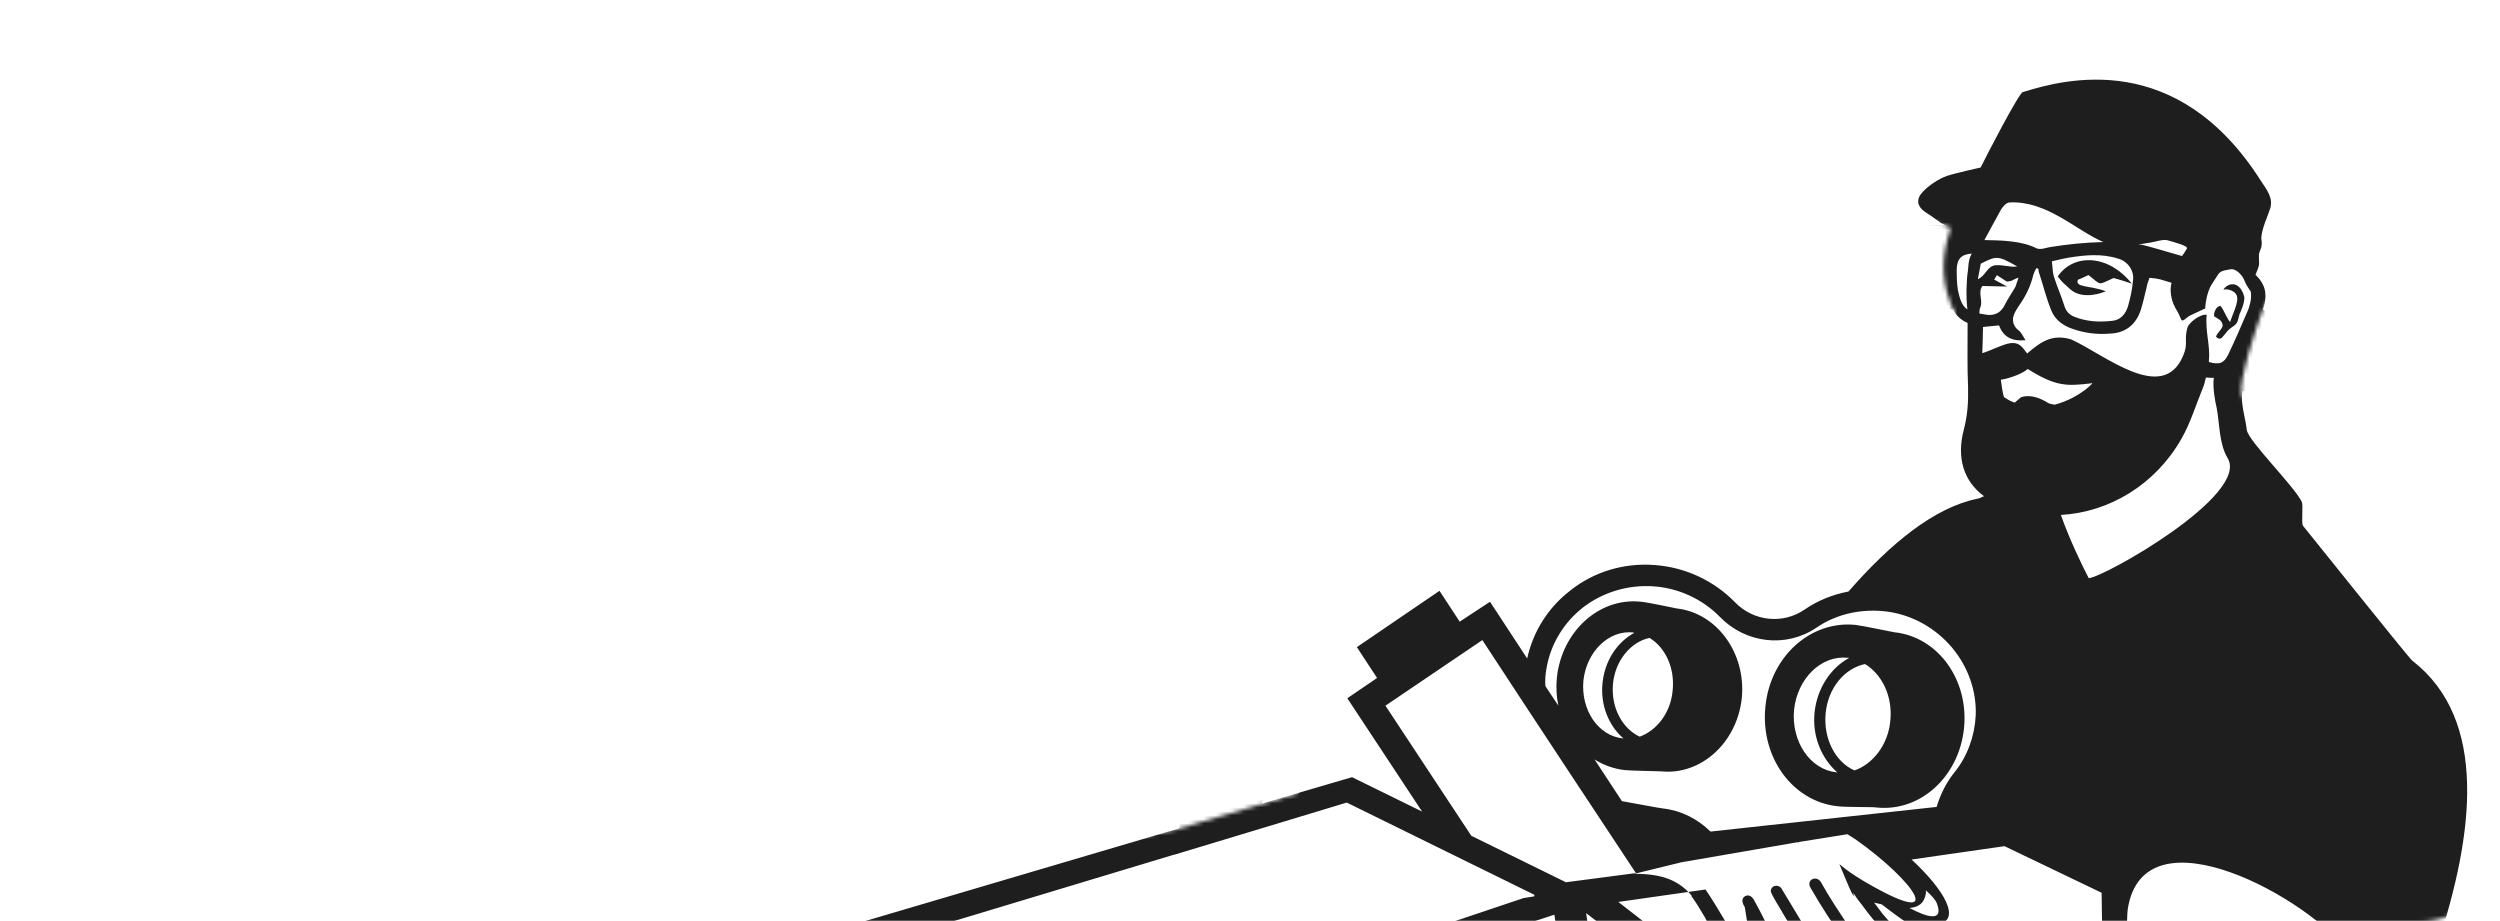<svg width="624" height="230" viewBox="0 0 624 230" fill="none" xmlns="http://www.w3.org/2000/svg">
<mask id="mask0_44_514" style="mask-type:alpha" maskUnits="userSpaceOnUse" x="0" y="0" width="624" height="230">
<rect width="624" height="230" rx="20" fill="#F8D000"/>
</mask>
<g mask="url(#mask0_44_514)">
<mask id="mask1_44_514" style="mask-type:alpha" maskUnits="userSpaceOnUse" x="146" y="-11" width="483" height="511">
<path d="M323.876 198.021L293.575 207.023L203.112 224.589C184.376 248.229 146.727 303.81 146.024 337.009C145.146 378.508 168.64 383.119 178.081 396.073C187.523 409.028 413.021 497.954 468.572 499.271C524.124 500.589 617.441 443.5 626.443 438.889C633.645 435.201 618.319 388.461 609.756 365.553L626.443 302.317C626.516 272.163 626.619 210.537 626.443 205.267C626.224 198.68 613.928 162.451 602.949 152.131C591.971 141.811 560.133 103.167 559.474 98.336C558.947 94.472 562.768 82.82 564.744 77.477C569.575 68.768 579.455 48.714 580.333 38.174C581.431 25 569.135 9.63 548.935 -4.203C528.734 -18.036 521.05 -6.618 515.78 -5.74C510.51 -4.862 469.89 41.029 468.572 45.639C467.255 50.251 476.477 53.764 482.844 55.52C489.212 57.277 486.138 55.74 485.26 64.083C484.557 70.758 486.87 76.379 488.114 78.356L482.844 86.04C440.321 103.533 352.508 141.24 341.441 152.131C330.375 163.022 325.12 187.262 323.876 198.021Z" fill="#FFE34E"/>
</mask>
<g mask="url(#mask1_44_514)">
<path fill-rule="evenodd" clip-rule="evenodd" d="M499.406 94.784C499.64 96.247 499.852 98.34 500.228 99.154C500.906 99.546 501.603 100.06 502.381 100.311C502.52 100.414 502.64 100.395 502.899 100.478C503.66 99.856 504.402 99.112 504.642 99.074C506.881 98.466 509.234 99.34 511.147 100.535C511.425 100.74 512.064 100.888 512.823 101.017C519.199 99.371 523.39 94.824 521.929 95.683C516.015 96.379 513.218 96.576 506.106 92.085C505.044 93.131 501.924 94.381 499.406 94.784ZM462.598 222.868C463.61 224.582 464.485 225.443 465.439 226.791C468.121 230.489 470.549 232.602 472.495 235.543C474.084 237.79 475.676 239.286 473.373 241.031C470.509 243.114 465.84 236.982 464.17 234.998L461.329 231.076C459.045 227.564 456.642 224.071 454.56 220.277C453.509 218.319 450.628 219.53 451.958 221.693C455.173 227.183 457.119 230.123 460.615 235.067L462.622 237.623C464.153 239.504 463.735 239.196 465.903 241.225C467.153 243.651 466.642 246.61 464.325 246.73C460.53 246.837 455.409 238.651 453.045 235.403C451.773 233.605 450.742 231.769 449.59 229.952L444.57 221.625C443.674 220.642 442.015 221.033 441.99 222.413C441.988 223.163 444.589 227.125 445.124 228.165C447.663 232.511 452.607 240.351 455.768 243.972C456.663 244.955 456.942 245.16 457.335 246.848C457.67 248.171 457.485 249.326 456.624 250.089C453.939 252.519 448.957 244.437 447.627 242.273C446.615 240.559 445.324 238.639 444.292 236.803C443.777 235.885 443.261 234.967 442.726 233.927C441.396 231.763 439.514 227.687 438.145 225.279C437.788 224.586 437.036 222.955 435.555 223.692C434.434 224.372 435.009 225.656 435.505 226.452L435.524 226.574L435.544 226.696L435.563 226.818L435.583 226.94L435.602 227.062L435.622 227.184L435.641 227.306L435.661 227.428L435.68 227.55L435.7 227.671L435.719 227.794L435.739 227.916L435.758 228.037L435.778 228.159L435.797 228.282L435.817 228.403L435.836 228.525L435.856 228.647L435.875 228.769L435.895 228.891L435.914 229.013L435.934 229.135L435.953 229.257L435.973 229.379L435.992 229.501L436.012 229.623L436.031 229.745L436.051 229.867L436.07 229.989L436.09 230.111L436.109 230.233L436.129 230.354L436.148 230.476L436.168 230.599L436.187 230.72L436.207 230.842L436.226 230.964L436.246 231.086L436.266 231.208L436.285 231.33L436.305 231.452L436.324 231.574L436.344 231.696L436.363 231.818L436.383 231.94L436.402 232.062L436.422 232.184L436.441 232.306L436.461 232.428L436.48 232.549L436.5 232.671L436.519 232.794L436.539 232.916L436.558 233.037L436.578 233.159L436.597 233.282L436.617 233.403L436.636 233.525L436.656 233.647L436.675 233.769L436.695 233.891L436.714 234.013L436.734 234.135L436.753 234.257L436.773 234.379L436.792 234.501L436.812 234.623L436.831 234.745L436.851 234.866L436.87 234.989L436.89 235.111L436.909 235.232L436.929 235.354L436.948 235.477L436.968 235.598L436.987 235.72L437.007 235.842L437.026 235.964L437.046 236.086L437.065 236.208L437.085 236.33L437.104 236.452L437.124 236.574L437.144 236.696L437.163 236.818L437.183 236.94L437.202 237.062L437.222 237.184L437.241 237.306L437.261 237.428L437.28 237.549L437.3 237.672L437.319 237.794L437.339 237.915L437.358 238.037L437.378 238.159L437.397 238.281L437.417 238.403L437.436 238.525L437.456 238.647L437.475 238.769L437.495 238.891L437.514 239.013L437.534 239.135L437.553 239.257L437.573 239.379L437.592 239.501L437.612 239.623L437.631 239.745L437.651 239.867L437.67 239.989L437.69 240.111L437.709 240.232L437.729 240.354L437.748 240.477L437.768 240.598L437.787 240.72L437.807 240.842L437.826 240.964L437.846 241.086L437.865 241.208L437.885 241.33L437.904 241.452L437.924 241.574L437.943 241.696L437.963 241.818L437.982 241.94L438.002 242.062L441.236 247.673L441.256 247.795L441.275 247.917L441.295 248.039L441.314 248.161L441.334 248.282L441.353 248.405C441.353 248.405 441.353 248.405 441.373 248.527C441.373 248.527 441.373 248.527 441.392 248.648L441.412 248.77C441.412 248.77 441.412 248.77 441.431 248.892C441.431 248.892 441.431 248.892 441.451 249.014C441.451 249.014 441.451 249.014 441.47 249.136L441.49 249.258C441.49 249.258 441.49 249.258 441.509 249.38C441.509 249.38 441.509 249.38 441.529 249.502C441.529 249.502 441.529 249.502 441.548 249.624C441.548 249.624 441.548 249.624 441.568 249.746C441.568 249.746 441.568 249.746 441.448 249.765C441.448 249.765 441.448 249.765 441.328 249.784C441.328 249.784 441.328 249.784 441.208 249.804C441.208 249.804 441.208 249.804 441.088 249.823C441.088 249.823 441.088 249.823 440.968 249.842C440.968 249.842 440.968 249.842 440.848 249.861C440.728 249.88 440.848 249.861 440.728 249.88C440.728 249.88 440.728 249.88 440.609 249.899C440.609 249.899 440.609 249.899 440.489 249.919C440.489 249.919 440.489 249.919 440.369 249.938C440.369 249.938 440.369 249.938 440.249 249.957C440.249 249.957 440.249 249.957 440.129 249.976L440.009 249.995L439.889 250.015L439.769 250.034L439.65 250.053L439.529 250.072L439.41 250.091L439.29 250.11L439.17 250.13L439.05 250.149L438.93 250.168C438.93 250.168 438.81 250.187 438.791 250.065C438.791 250.065 438.671 250.084 438.652 249.963C438.652 249.963 438.531 249.982 438.512 249.86C438.512 249.86 438.392 249.879 438.372 249.757C438.372 249.757 438.253 249.776 438.233 249.654L438.093 249.552L437.954 249.448L437.815 249.346L437.675 249.243L437.536 249.14L437.397 249.038L437.257 248.935L437.118 248.832L436.978 248.729L436.839 248.627C436.839 248.627 436.699 248.524 436.68 248.402C436.66 248.28 436.541 248.299 436.521 248.177C436.502 248.055 436.382 248.075 436.362 247.952C436.343 247.83 436.223 247.849 436.204 247.728C436.184 247.606 436.064 247.625 436.044 247.503C436.025 247.381 435.905 247.4 435.886 247.278C435.866 247.156 435.746 247.176 435.727 247.054C435.707 246.931 435.587 246.95 435.568 246.829C434.614 245.48 433.978 244.582 432.847 242.886C432.331 241.969 431.695 241.07 431.18 240.151C428.818 236.152 427.215 232.281 425.59 229.039C424.399 226.978 423.248 225.161 422.136 223.588L422.255 223.569C419.372 220.153 415.466 218.026 407.857 218.118L419.691 215.224L448.886 210.178C448.906 210.3 449.045 210.403 449.064 210.525L449.006 210.159L450.325 209.948L461.115 208.221C461.793 208.613 462.49 209.127 463.307 209.622C478.006 220.028 486.785 232.631 465.065 219.847C462.754 218.465 460.683 217.046 459.11 215.671C460.119 218.137 461.109 220.48 461.881 222.232C462.079 222.701 462.417 223.272 462.734 223.721L462.598 222.868ZM425.696 222.018L403.937 225.124L443.123 255.626L454.312 254.086C452.481 252.628 450.93 250.624 450.116 249.379C449.216 249.898 447.23 252.092 444.122 250.338C440.196 248.09 431.793 230.923 425.696 222.018ZM462.465 252.781L524.865 243.923L524.565 222.834L500.326 211.204L477.128 214.54C484.77 221.572 490.29 229.944 483.177 230.832C485.089 232.027 490.337 238.691 488.468 241.617C487.183 243.574 485.404 243.983 482.131 243.506C482.878 246.639 482.189 249.251 479.629 250.16C476.95 251.089 473.942 249.194 471.789 248.038C471.184 249.635 470.381 250.764 468.641 251.418C466.441 252.27 465.067 251.364 462.953 250.452C462.97 251.325 462.847 252.095 462.465 252.781ZM476.602 226.631C480.768 228.841 485.315 230.365 483.417 225.415C483.021 224.478 481.987 223.393 480.693 222.224C480.791 222.834 480.648 223.482 480.386 224.149C479.801 225.869 478.301 226.484 476.602 226.631ZM467.781 225.29L469.967 228.193C472.233 230.832 474.422 232.983 476.267 236.065C477.299 237.901 476.78 237.734 477.477 238.248C478.593 239.07 483.594 241.897 485.438 240.351C487.621 238.626 485.198 235.011 484.002 234.452C481.111 233.289 479.814 232.871 477.205 231.162C474.595 229.454 472.086 227.604 469.696 225.735C469.058 225.586 468.42 225.439 467.781 225.29ZM477.006 241.45C475.757 244.401 472.782 244.252 471.722 244.546C472.358 245.445 476.822 247.983 478.461 247.47C480.661 246.618 479.08 242.118 477.006 241.45ZM408.317 217.92L390.855 220.213L367.234 208.608L345.808 176.14L369.994 159.764L381.054 176.63L391.121 191.904L408.317 217.92ZM382.995 223.347L336.152 200.323L293.107 213.339L292.867 213.377L210.756 238.145L255.204 266.179L276.559 259.011L380.296 224.154L382.933 223.732L382.995 223.347ZM483.388 201.406C484.258 198.391 485.747 195.401 487.793 192.822C491.084 188.794 492.86 183.756 493.139 178.584C493.382 172.416 491.188 166.389 487.232 161.644C483.136 156.796 477.457 153.577 471.29 152.687C465.002 151.817 458.567 153.097 453.361 156.682C445.813 161.766 435.793 160.618 429.327 154.023C424.911 149.477 418.81 146.701 412.481 146.338C406.272 145.955 400.054 147.825 395.127 151.615C390.32 155.386 387.005 160.794 386.004 166.833C385.739 168.251 385.613 169.772 385.727 171.255L388.964 176.115C388.493 173.939 388.362 171.583 388.591 169.17C389.813 157.593 399.151 149.096 409.531 150.186C411.527 150.367 417.394 151.68 418.531 151.873C428.552 153.022 435.804 162.993 434.763 174.166C433.603 185.357 424.585 193.554 414.584 192.528C413.466 192.456 407.555 192.401 405.558 192.22C402.804 191.911 400.191 190.953 398 189.553L404.831 199.967C408.243 200.546 413.83 201.653 415.208 201.808C419.719 202.337 423.745 204.445 426.949 207.559L483.388 201.406ZM395.898 227.911L417.276 373.827L460.817 366.986L447.512 352.229C465.796 333.546 468.13 323.542 493.449 318.865C511.674 299.815 503.295 265.885 521.842 251.161L440.681 262.645L395.898 227.911ZM532.182 247.381C532.301 247.361 532.301 247.361 532.421 247.342C533.121 247.105 533.985 245.591 534.646 245.11C536.729 243.526 538.751 242.327 541.031 241.212C541.31 241.417 541.31 241.417 541.469 241.642C540.878 244.864 539.587 248.322 536.804 250.143C533.5 252.548 530.634 255.383 527.469 257.891C506.381 273.646 515.561 301.82 501.179 318.754C498.792 321.513 495.986 323.962 493.162 326.29C490.357 328.74 486.682 328.828 483.205 329.384C479.489 329.979 476.552 330.073 473.965 333.114C471.597 335.994 468.475 337.994 465.65 340.322C463.026 342.368 461.239 345.03 458.855 347.038C457.773 347.962 456.869 349.232 455.788 350.155C454.826 351.059 454.703 351.83 455.378 352.972C457.006 355.464 459.343 355.465 461.922 354.677C464.961 353.691 466.43 350.579 468.695 348.591C469.876 347.526 471.182 345.691 472.938 345.91C474.076 346.104 474.391 347.304 474.446 348.421C474.485 348.665 473.272 357.989 473.091 358.393C472.726 359.952 471.365 360.67 470.124 361.369C468.663 362.228 467.885 361.977 466.268 361.861C464.843 363.715 465.66 364.21 467.232 365.584C468.646 366.734 469.959 368.024 471.674 368.751C473.369 369.355 474.908 368.983 476.548 368.471C478.547 367.901 479.584 368.236 481.438 369.064C482.634 369.624 484.809 370.151 486.089 369.696C487.029 369.421 488.03 368.76 488.93 368.241C489.591 367.76 490.213 367.035 491.152 366.76C492.792 366.248 494.144 367.782 495.661 368.04C497.177 368.298 498.923 366.142 500.283 365.424C502.004 364.649 503.702 364.502 505.659 364.439C506.878 364.369 508.018 363.812 508.721 362.823C509.926 361.13 510.411 359.551 511.077 357.569C514.549 347.758 511.864 350.189 518.149 341.053C518.852 340.066 519.555 339.077 520.397 338.192C538.724 318.25 556.538 312.774 565.696 283.167C566.525 280.659 566.475 278.04 569.076 276.623C570.217 276.066 570.819 275.219 572.098 274.764C573.838 274.11 577.31 264.3 577.796 262.721C578.886 259.545 579.717 256.285 582.123 253.649C584.63 250.871 588.051 249.198 590.298 246.337C592.145 244.041 587.19 239.205 586.077 237.632C576.721 224.496 535.251 201.238 531.101 226.792C530.691 229.609 531.056 238.806 530.617 243.754L532.182 247.381ZM374.784 255.803C373.265 256.296 371.726 256.668 370.087 257.18C370.672 260.839 371.257 264.497 371.843 268.156C372.428 271.814 373.013 275.473 373.599 279.131C374.184 282.789 374.769 286.448 375.355 290.106C375.94 293.765 376.525 297.424 377.11 301.082C374.512 301.748 371.894 302.292 369.275 302.836C368.495 297.958 367.714 293.08 366.934 288.202C366.154 283.324 365.373 278.446 364.593 273.568C363.851 268.934 363.09 264.178 362.349 259.544C361.608 254.91 360.847 250.153 360.105 245.519C363.504 244.475 366.783 243.45 370.182 242.406C373.581 241.362 376.86 240.337 380.278 239.415C381.039 244.171 381.8 248.927 382.58 253.806C383.341 258.561 384.102 263.318 384.883 268.196C385.683 273.196 386.482 278.196 387.282 283.196C388.082 288.196 388.882 293.195 389.682 298.195C387.084 298.861 384.466 299.405 381.968 299.93C381.382 296.271 380.797 292.613 380.192 288.833C379.607 285.174 379.021 281.515 378.417 277.735C377.831 274.076 377.226 270.296 376.641 266.637C375.975 263.242 375.37 259.461 374.784 255.803ZM340.95 251.836C345.749 250.318 350.427 248.819 355.226 247.3C356.249 251.389 357.272 255.478 358.295 259.567C359.318 263.655 360.341 267.744 361.244 271.852C362.306 276.185 363.349 280.396 364.411 284.728C365.473 289.061 366.516 293.272 367.578 297.604C367.87 299.434 368.163 301.263 368.475 303.214C365.637 303.918 362.659 304.52 359.821 305.224C358.956 301.36 357.992 297.637 357.008 293.792C355.829 294.106 354.649 294.42 353.469 294.733C353.854 298.674 354.239 302.615 354.484 306.453C351.645 307.158 348.788 307.74 346.069 308.425C345.835 306.962 345.601 305.498 345.367 304.035C345.024 299.587 344.681 295.139 344.238 290.833C343.895 286.385 343.553 281.937 343.09 277.508C342.787 273.305 342.343 268.998 342.039 264.794C341.717 260.468 341.393 256.142 340.95 251.836ZM354.145 279.742C353.577 276.956 352.888 274.19 352.3 271.282C351.731 268.497 351.042 265.73 350.454 262.822C350.215 262.861 349.975 262.899 349.755 263.06C350.083 265.884 350.412 268.708 350.741 271.532C351.07 274.356 351.399 277.18 351.728 280.004C351.747 280.126 351.767 280.247 351.786 280.37C352.606 280.113 353.445 279.979 354.145 279.742ZM327.374 256.134C327.842 259.061 328.291 261.866 328.759 264.793C329.286 268.085 329.953 271.481 330.479 274.773C330 274.85 329.659 275.029 329.18 275.106C328.293 271.871 327.407 268.636 326.401 265.42C325.592 262.673 324.784 259.925 324.076 257.037C321.496 257.825 318.917 258.613 316.319 259.279C316.533 260.62 316.748 261.961 316.962 263.303C318.108 266.622 319.115 269.838 320.261 273.156C321.406 276.475 322.432 279.813 323.558 283.009C323.603 287.13 323.748 291.109 323.792 295.229C323.817 299.228 323.981 303.329 324.006 307.327C324.318 309.278 324.63 311.229 324.923 313.059C327.541 312.515 330.14 311.849 332.638 311.324C332.432 307.73 332.326 303.995 332.12 300.4C331.914 296.807 331.688 293.09 331.602 289.477C332.082 289.4 332.542 289.202 332.901 289.144C333.467 292.681 334.153 296.198 334.738 299.857C335.304 303.393 335.87 306.93 336.436 310.466C339.034 309.801 341.772 309.238 344.371 308.571C343.61 303.816 342.849 299.059 341.988 294.445C341.227 289.688 340.346 284.951 339.604 280.317C338.883 275.805 338.06 271.434 337.339 266.922C336.617 262.41 335.775 257.917 335.072 253.527C332.653 254.539 330.073 255.327 327.374 256.134ZM384.961 321.714C385.566 325.494 386.151 329.153 386.876 332.914C387.48 336.695 388.066 340.353 388.671 344.133C389.275 347.914 389.861 351.573 390.586 355.334C391.19 359.114 391.776 362.773 392.381 366.553C395.018 366.131 397.536 365.728 400.173 365.306C399.373 360.306 398.554 355.185 397.634 350.204C396.834 345.204 396.015 340.082 395.095 335.101C394.314 330.223 393.434 325.486 392.653 320.608C391.873 315.73 391.112 310.974 390.212 306.115C383.556 307.555 376.92 309.117 370.164 310.698C370.925 315.454 371.667 320.088 372.547 324.826C373.308 329.581 374.05 334.216 374.931 338.952C375.711 343.83 376.511 348.83 377.411 353.689C378.192 358.567 378.992 363.567 379.892 368.426C382.53 368.004 385.067 367.723 387.705 367.301C387.12 363.643 386.515 359.863 385.929 356.204C385.344 352.545 384.739 348.765 384.154 345.106C383.569 341.448 382.964 337.667 382.378 334.009C381.793 330.35 381.188 326.57 380.483 322.931C381.863 322.334 383.422 322.085 384.961 321.714ZM351.296 314.968C351.62 319.293 352.063 323.6 352.366 327.804C352.69 332.13 353.113 336.315 353.436 340.64C353.779 345.088 354.122 349.536 354.584 353.964C354.927 358.412 355.27 362.86 355.612 367.308C355.847 368.771 356.1 370.356 356.334 371.82C359.212 371.36 361.97 370.918 364.866 370.58C364.482 366.639 364.097 362.698 363.833 358.738C365.032 358.547 366.23 358.355 367.429 358.163C368.414 362.008 369.278 365.872 370.281 369.839C373.159 369.378 376.036 368.918 378.933 368.58C378.64 366.75 378.328 364.799 378.036 362.97C376.973 358.637 375.892 354.182 374.83 349.85C373.768 345.517 372.686 341.062 371.624 336.73C370.582 332.519 369.558 328.43 368.636 324.201C367.613 320.112 366.57 315.901 365.547 311.812C360.771 312.701 356.034 313.835 351.296 314.968ZM364.528 343.869C363.809 343.984 362.969 344.118 362.269 344.355C362.25 344.233 362.23 344.111 362.211 343.989C361.882 341.166 361.553 338.341 361.224 335.517C360.895 332.693 360.566 329.869 360.238 327.045C360.477 327.007 360.717 326.968 360.957 326.93C361.526 329.715 362.234 332.604 362.822 335.512C363.371 338.176 363.939 340.961 364.528 343.869ZM337.785 318.13C338.253 321.057 338.721 323.984 339.17 326.789C339.716 330.203 340.243 333.496 340.789 336.91C340.31 336.987 339.95 337.045 339.471 337.121C338.584 333.886 337.678 330.529 336.792 327.294C335.964 324.425 335.275 321.659 334.447 318.789C331.969 319.436 329.35 319.98 326.872 320.627C327.086 321.968 327.301 323.309 327.516 324.651C328.542 327.989 329.687 331.307 330.713 334.645C331.739 337.984 332.885 341.302 333.93 344.762C333.974 348.882 333.999 352.88 334.044 357.001C334.069 360.999 334.113 365.119 334.138 369.118C334.45 371.069 334.762 373.02 335.074 374.971C337.712 374.549 340.23 374.147 342.887 373.846C342.681 370.252 342.575 366.517 342.369 362.923C342.163 359.329 342.057 355.593 341.851 351.999C342.331 351.923 342.69 351.865 343.17 351.788C343.735 355.325 344.321 358.984 344.887 362.52C345.452 366.057 346.038 369.715 346.604 373.252C349.241 372.83 351.879 372.408 354.656 372.088C353.895 367.333 353.134 362.576 352.373 357.82C351.612 353.064 350.851 348.308 350.09 343.552C349.369 339.04 348.647 334.528 347.925 330.016C347.203 325.503 346.481 320.991 345.639 316.498C343.122 316.901 340.403 317.586 337.785 318.13ZM317.317 323.156C317.726 325.717 318.116 328.156 318.526 330.717C318.975 333.522 319.424 336.326 319.872 339.131C317.014 339.713 317.973 339.56 315.155 340.386C313.035 340.976 311.967 343.523 312.511 347.688C313.035 351.732 313.818 355.859 314.462 359.883C315.106 363.908 315.769 368.054 316.413 372.078C316.901 375.127 318.27 377.535 320.447 377.312C326.66 376.943 327.66 376.283 333.775 375.304C330.888 357.255 327.899 339.348 325.012 321.299C322.034 321.901 320.275 322.432 317.317 323.156ZM321.639 363.238C321.092 359.823 320.546 356.409 320 352.994C321.199 352.802 320.46 352.795 321.659 352.603C322.205 356.018 322.751 359.433 323.298 362.847C322.238 363.142 322.838 363.046 321.639 363.238ZM308.059 379.043C307.357 374.653 306.674 370.385 305.972 365.995C305.269 361.604 304.586 357.336 303.884 352.946C303.201 348.677 302.518 344.409 301.855 340.263C301.172 335.994 300.489 331.727 299.806 327.458C302.424 326.914 305.023 326.248 307.641 325.704C308.324 329.973 309.007 334.241 309.709 338.631C310.392 342.899 311.075 347.168 311.777 351.558C312.48 355.948 313.182 360.338 313.885 364.729C314.587 369.119 315.289 373.509 315.992 377.899C313.354 378.321 310.697 378.621 308.059 379.043ZM291.8 358.881C294.538 358.318 297.214 358.14 299.913 357.333C301.792 356.782 302.42 354.556 301.972 351.751C301.308 347.605 300.664 343.58 300.001 339.434C299.377 335.531 298.772 331.751 298.147 327.849C295.529 328.392 292.931 329.059 290.312 329.602C290.702 332.041 291.093 334.481 291.502 337.042C291.932 339.724 292.38 342.529 292.81 345.212C291.85 345.365 290.791 345.66 289.832 345.813C289.403 343.131 288.973 340.448 288.525 337.643C288.134 335.204 287.744 332.765 287.354 330.326C284.736 330.87 282.118 331.414 279.519 332.08C280.26 336.714 280.982 341.226 281.724 345.86C282.114 348.299 282.504 350.738 282.875 353.055C283.265 355.494 283.655 357.933 284.026 360.25C284.611 363.909 285.197 367.568 285.782 371.226C286.367 374.884 286.953 378.543 287.538 382.201C290.176 381.779 292.813 381.357 295.47 381.057C294.885 377.399 294.28 373.618 293.695 369.96C292.97 366.198 292.385 362.54 291.8 358.881ZM371.907 150.202L381.18 164.353C382.683 157.608 386.4 151.636 391.988 147.365C397.877 142.67 405.394 140.467 412.861 141.023C420.567 141.541 427.744 144.896 433.036 150.303C437.611 155.074 444.997 155.894 450.423 152.149C453.746 149.866 457.446 148.399 461.383 147.644C471.773 135.726 482.751 126.715 493.463 124.501C493.942 124.424 494.522 124.207 495.203 123.847C490.184 120.148 488.269 114.326 490.193 107.139C491.105 103.616 491.317 100.33 491.231 96.717C490.991 91.377 491.131 86.102 491.112 80.602C489.397 79.875 488.223 78.688 487.51 77.301C475.334 75.747 463.606 76.998 451.137 78.993C384.237 89.696 332.809 138.698 314.922 200.593L337.474 193.983L354.955 202.568L336.29 174.286L343.718 169.221L338.674 161.523L359.296 147.467L364.34 155.165L371.907 150.202ZM463.209 155.982C465.345 156.265 471.71 157.623 472.848 157.817C483.727 158.953 491.475 169.72 490.211 181.804C488.948 193.888 479.289 202.688 468.41 201.551C467.272 201.358 460.781 201.521 458.645 201.237C447.387 200.037 439.341 188.942 440.646 176.351C441.851 163.901 451.951 154.781 463.209 155.982ZM462.873 192.306C458.108 190.192 455.094 184.421 455.677 178.074C456.26 171.727 460.392 166.813 465.509 165.745C469.733 168.32 472.448 173.765 471.826 179.867C471.304 185.83 467.532 190.685 462.873 192.306ZM458.397 192.772C451.77 192.081 447.084 185.077 447.792 177.209C448.621 169.322 454.574 163.492 461.201 164.183C461.321 164.163 461.441 164.144 461.46 164.266C456.938 166.741 453.564 171.783 452.922 177.764C452.281 183.745 454.656 189.368 458.657 192.856C458.657 192.856 458.517 192.753 458.397 192.772ZM409.264 183.873C404.879 181.823 402.063 176.521 402.604 170.681C403.145 164.841 407.077 160.21 411.714 159.217C415.659 161.588 418.076 166.704 417.496 172.301C417.035 177.877 413.564 182.31 409.264 183.873ZM405.029 184.301C405.149 184.281 405.269 184.262 405.288 184.385C401.586 181.225 399.409 176.07 399.989 170.474C400.569 164.878 403.642 160.259 407.944 157.945C407.825 157.964 407.704 157.983 407.685 157.861C401.557 157.216 396.025 162.603 395.218 169.861C394.552 177.222 398.901 183.656 405.029 184.301ZM294.27 206.774C306.463 150.792 343.03 102.667 393.712 76.673C393.693 76.552 393.693 76.552 393.553 76.449C410.5 67.859 429.056 61.638 448.718 58.492C450.996 58.128 453.394 57.744 455.692 57.502C458.709 57.144 461.606 56.806 464.522 56.59C464.522 56.59 464.522 56.59 464.542 56.711C471.593 56.209 478.703 56.072 485.631 56.339C483.878 55.369 482.445 54.097 480.811 53.108C479.037 52.016 478.045 50.424 479.45 48.448C480.875 46.594 483.878 44.612 485.978 43.901C488.197 43.171 494.373 41.808 494.373 41.808C495.48 39.505 503.93 23.144 504.889 22.991C515.545 19.66 543.391 12.328 564.237 45.014C565.706 47.28 567.515 49.367 566.606 52.139C565.859 54.385 564.652 56.829 564.423 59.242C564.401 59.871 564.637 60.584 564.495 61.232C564.473 61.861 564.172 62.284 564.01 62.81C563.586 64.004 564.002 65.063 563.817 66.218C563.776 66.725 563.313 67.675 562.97 68.605C566.293 71.7 565.423 74.716 565.158 76.134C565.097 76.519 564.916 76.923 564.854 77.308C619.705 105.805 660.518 160.31 668.573 227.561C680.634 328.315 612.983 421.936 514.839 440.265C461.002 450.379 408.194 436.19 367.291 405.713C363.945 403.246 351.504 392.354 348.239 389.625L274.65 400.022L255.164 276.692C254.989 275.595 254.933 274.478 255.137 273.445L196.227 235.717L294.27 206.774ZM259.656 271.721L283.315 262.808L387.968 228.304L410.163 374.714L279.011 392.696L259.656 271.721ZM558.452 80.334C558.452 80.334 558.857 79.018 558.999 78.37C558.999 78.37 560.488 75.38 560.134 73.936C559.03 70.111 556.253 70.43 554.948 72.264C555.787 72.13 557.045 72.304 557.92 73.165C559.253 74.578 557.625 77.465 556.615 80.378C555.382 78.824 554.535 75.832 553.894 76.435C553.174 76.55 552.349 78.308 552.706 79.002C553.662 79.6 554.44 79.85 554.736 80.928C555.011 81.885 553.67 82.725 553.127 83.937C553.185 84.303 554.002 84.798 554.543 84.336C555.064 83.753 555.586 83.169 555.987 82.604C557.15 81.418 557.889 81.424 558.452 80.334ZM521.292 68.644C524.677 71.354 523.539 71.161 527.56 69.392C528.976 69.791 530.133 70.106 532.087 70.794C526.383 63.577 517.698 63.09 513.602 68.999C514.993 70.777 514.954 70.534 516.546 72.03C518.874 74.284 522.63 73.933 525.63 72.703C521.323 71.141 517.865 71.819 518.651 69.817C519.471 69.56 520.372 69.041 521.292 68.644ZM448.094 420.426L445.501 377.316L375.907 387.324C395.605 401.308 424.088 415.636 448.094 420.426ZM608.728 363.833C595.34 339.335 584.113 324.496 585.843 294.578C586.658 279.689 640.28 194.441 602.108 164.902C601.272 164.285 574.975 131.346 574.836 131.244C574.32 130.325 574.995 126.09 574.479 125.172C572.338 121.012 561.256 110.153 560.807 107.348C560.497 104.646 559.53 101.674 559.58 98.914C559.622 98.407 559.664 97.9 559.845 97.496C560.921 98.074 561.878 98.672 562.954 99.25C562.935 99.128 562.935 99.128 562.915 99.006C606.674 124.273 639.219 168.595 647.901 222.863C656.45 275.527 640.501 326.481 608.728 363.833ZM560.268 70.163C560.683 71.222 561.3 71.999 561.796 72.795C562.108 74.746 561.402 76.485 561.16 77.274C559.548 81.034 557.936 84.794 556.185 88.451C555.078 90.754 553.899 91.068 551.325 90.354C551.76 86.157 550.375 82.877 550.79 78.558C549.034 78.339 546.329 80.648 546.006 81.7C545.055 84.979 546.27 85.66 544.921 88.752C539.862 100.943 525.331 88.51 516.978 84.718C512.33 83.336 509.547 85.156 505.981 88.229C504.57 86.328 503.935 85.429 501.757 85.653C499.719 85.979 496.777 87.575 494.778 88.145C494.825 86.136 494.954 83.864 494.962 81.612C496.421 81.503 497.739 81.292 498.958 81.222C500.025 84.054 502.058 85.229 505.574 84.917C504.919 83.896 504.523 82.959 503.826 82.445C502.571 81.52 502.078 79.973 502.702 78.497C502.965 77.83 503.447 77.002 503.848 76.438C505.555 74.038 506.863 71.453 507.513 68.597C507.674 68.071 507.956 67.526 508.237 66.98C508.358 66.961 508.617 67.045 508.736 67.026C508.815 67.513 508.912 68.123 509.11 68.592C510.078 71.564 510.805 74.574 512.012 77.508C512.823 79.504 514.396 80.879 516.509 81.791C519.919 83.122 523.313 83.579 526.948 83.248C530.723 83.019 533.208 80.871 534.359 77.309C534.926 75.468 535.352 73.524 535.798 71.701C535.921 70.931 536.183 70.264 536.526 69.334C537.525 69.424 538.403 69.534 539.3 69.765C540.198 69.997 541.116 70.35 542.013 70.582C541.791 71.493 541.707 72.507 541.902 73.726C542.175 75.434 542.71 76.474 543.544 77.841C543.901 78.534 544.099 79.003 544.297 79.472C544.751 80.775 545.496 79.28 546.756 78.703L550.417 76.992C550.417 76.992 550.551 73.218 552.138 70.838C554.326 67.611 553.487 67.746 557.084 67.17C558.461 67.325 559.814 68.86 560.268 70.163ZM541.055 59.979C539.898 59.664 538.038 60.337 536.839 60.528C535.76 60.701 534.681 60.874 533.722 61.027C534.101 61.092 534.461 61.034 534.72 61.117C535.479 61.246 541.024 62.861 544.635 63.909C545.036 63.344 545.438 62.78 545.82 62.093C546.442 61.368 542.352 60.397 541.055 59.979ZM528.756 64.573C524.607 63.236 520.492 63.644 516.296 64.315C515.097 64.507 513.797 64.84 512.138 65.231C512.353 66.572 512.289 67.708 512.584 68.787C513.373 71.412 514.502 73.858 515.272 76.361C515.746 77.786 516.482 78.544 517.797 79.084C520.948 80.331 524.163 80.442 527.3 80.065C529.358 79.861 530.582 78.289 531.148 76.448C531.694 74.484 532.202 72.277 532.369 70.249C532.819 67.675 531.209 65.306 528.756 64.573ZM501.67 50.521C500.691 50.553 499.988 51.541 499.486 52.246C499.285 52.529 495.786 59.092 495.304 59.919C499.497 59.999 504.549 60.066 508.296 61.968C509.353 62.424 510.614 61.848 511.692 61.675C516.129 60.965 520.604 60.499 525.018 60.419C518.159 57.514 511.077 50.142 501.67 50.521ZM493.669 69.686C495.509 68.892 495.917 66.825 497.556 66.313C499.075 65.82 501.947 66.861 503.487 66.49C498.624 63.766 498.384 63.804 494.403 65.817L493.669 69.686ZM494.056 78.255C494.695 78.402 495.314 78.428 495.952 78.577C497.828 78.777 499.449 78.142 500.455 75.98C501.2 74.485 502.204 73.074 503.068 71.559L503.815 69.314C502.056 69.846 502.714 70.115 500.896 70.281L498.426 68.675L497.743 69.785L500.972 71.52C499.733 71.468 496.159 71.414 494.801 71.381C493.596 73.075 495.007 74.975 494.302 76.714C494.182 76.734 494.059 77.504 494.056 78.255ZM488.385 67.405C488.436 64.645 489.479 63.478 492.155 63.3C491.191 64.955 491.344 66.681 491.16 67.837C490.895 69.255 490.638 73.799 491.065 77.232C489.829 76.429 489.236 75.024 488.686 72.36C488.433 70.774 488.399 69.029 488.385 67.405ZM553.279 101.798C554.062 105.925 553.845 110.713 556.028 114.366C561.564 123.611 524.902 144.236 521.346 144.304C519.581 140.959 516.431 134.334 514.396 128.531C526.461 127.852 537.909 121.017 544.443 109.591C546.755 105.594 548.11 101 549.883 96.713C550.246 95.905 550.349 95.013 550.592 94.224C551.331 94.231 551.969 94.379 552.568 94.282C552.22 96.715 552.925 100.354 553.279 101.798Z" fill="#1E1E1E"/>
</g>
</g>
</svg>
